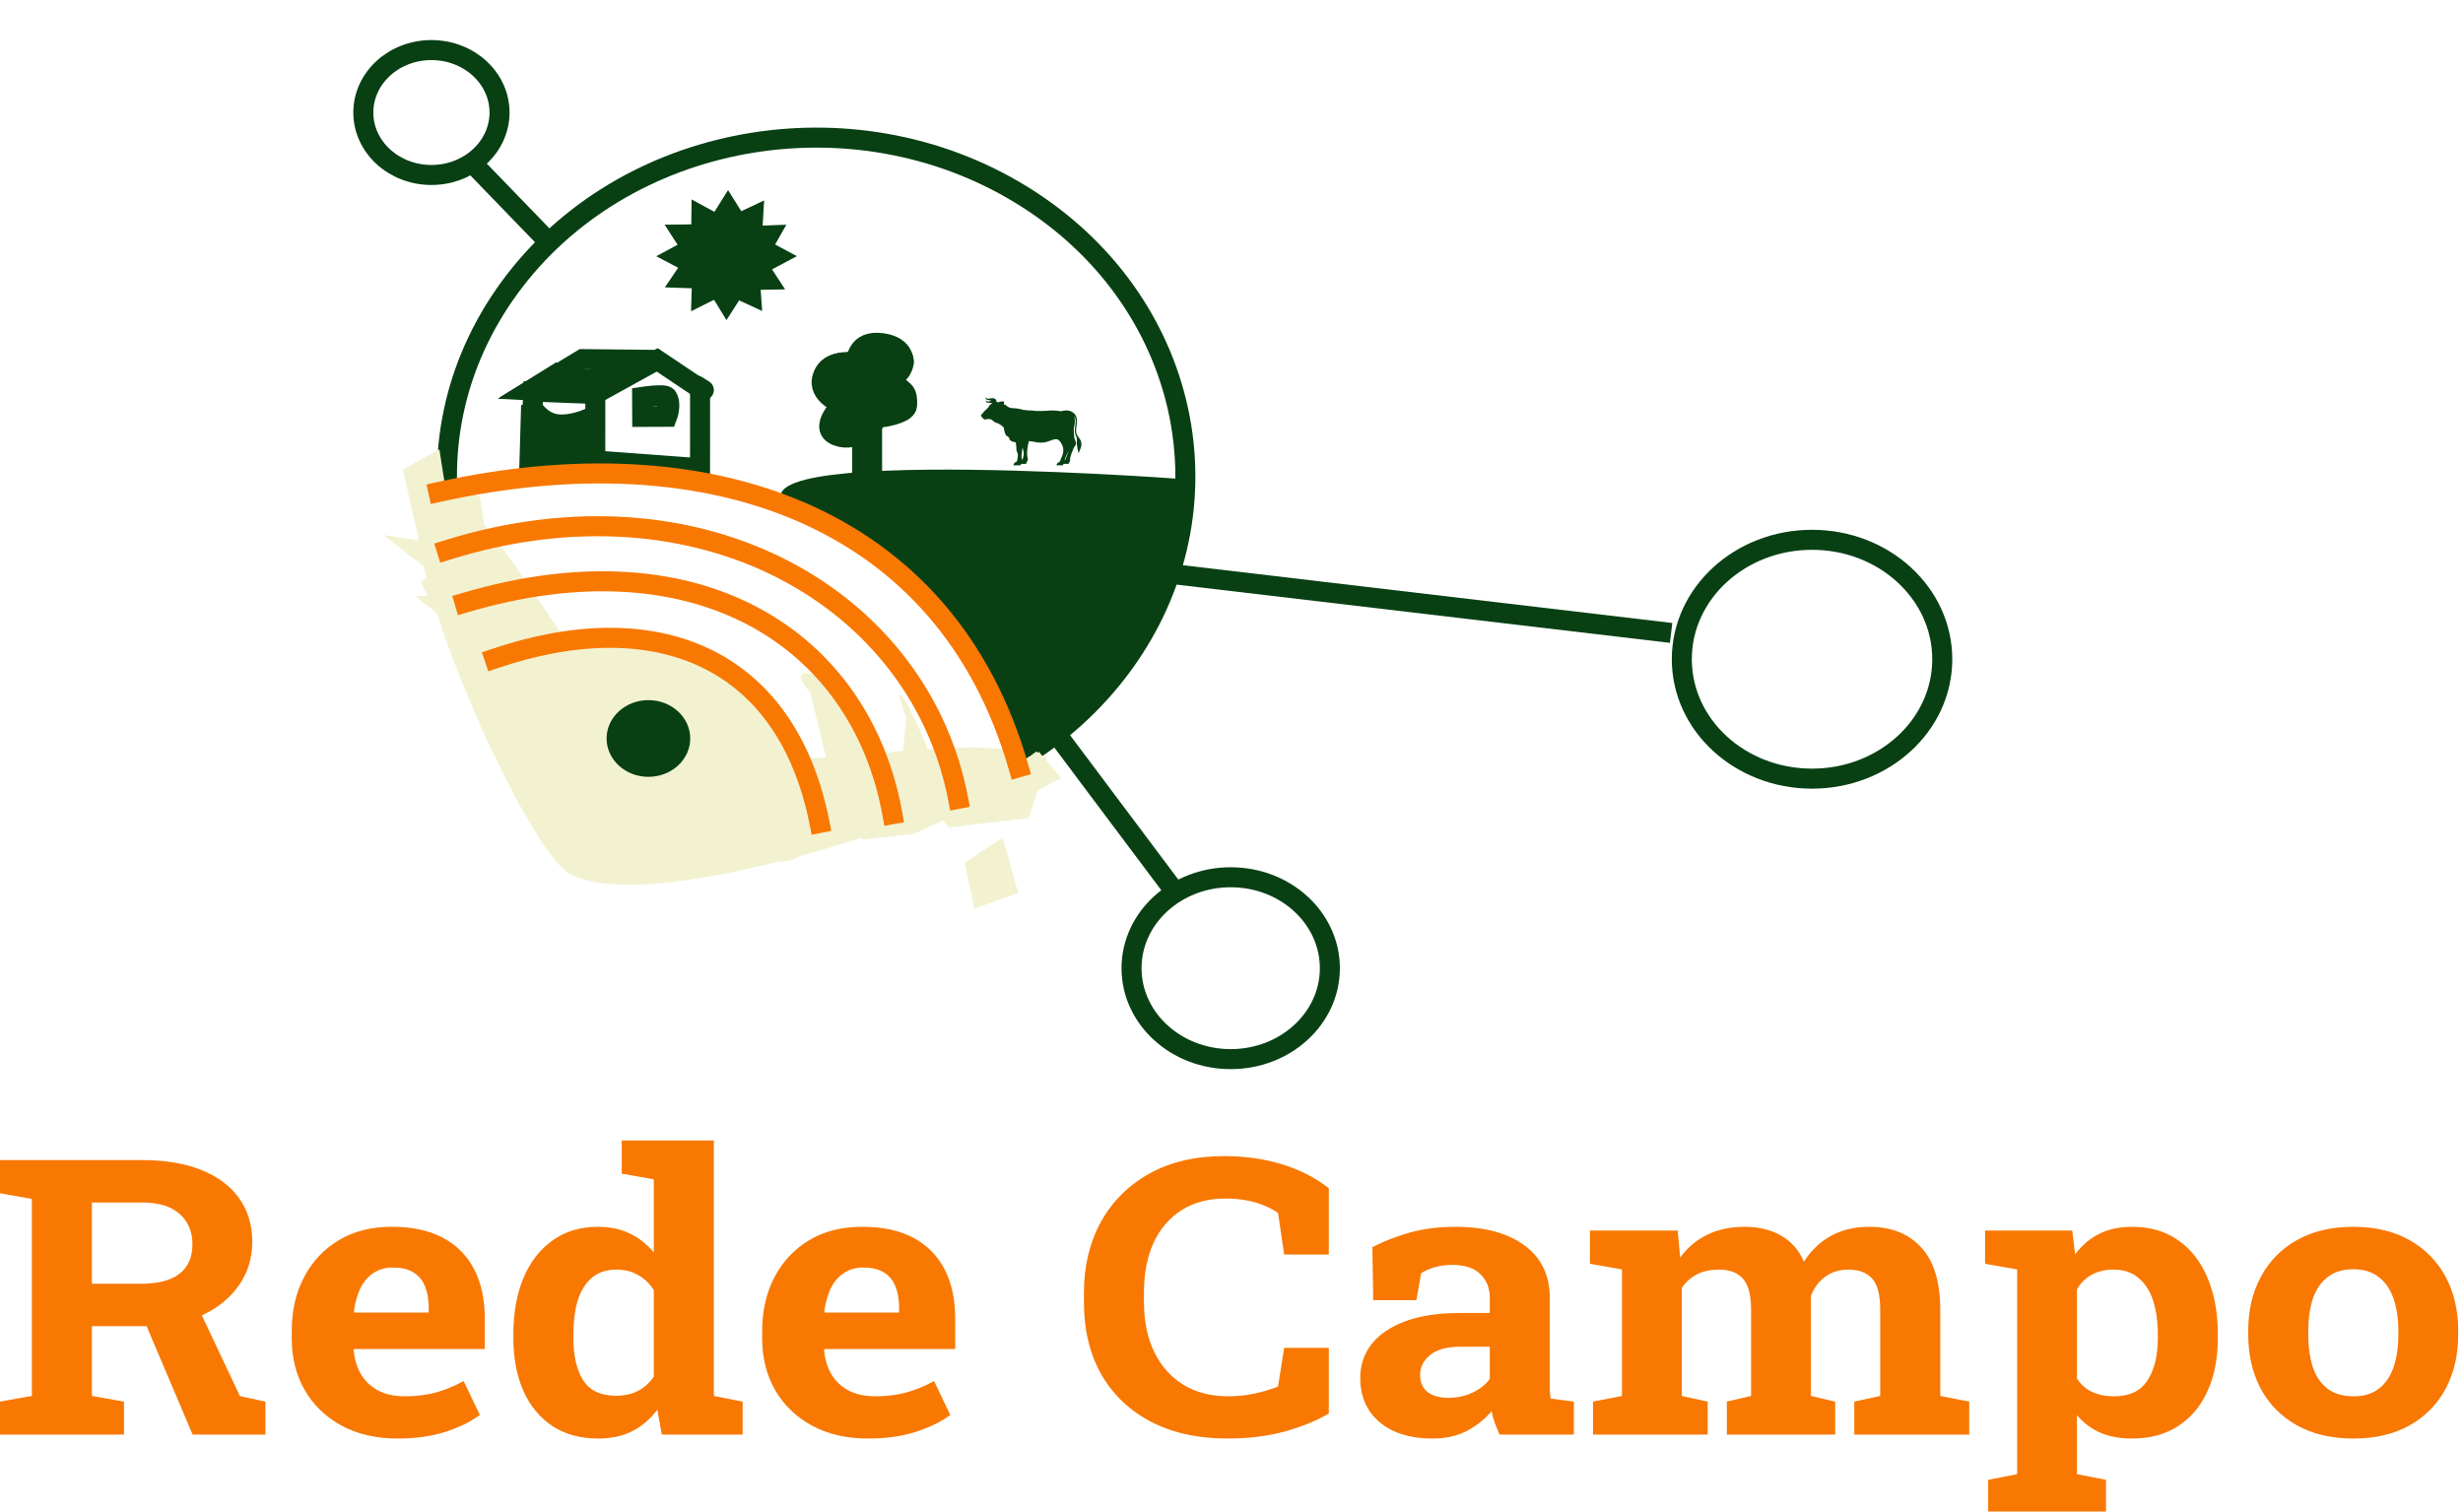 <svg width="246" height="151" viewBox="0 0 246 151" fill="none" xmlns="http://www.w3.org/2000/svg">
<g clip-path="url(#clip0_604_1823)">
<g filter="url(#filter0_d_604_1823)">
<path d="M117.832 43.837C117.832 49.663 116.136 55.398 112.899 60.521C109.662 65.645 106.91 68.956 101.218 72.138C101.218 72.138 98.966 57.719 82.328 48.882C62.314 39.714 117.832 43.837 117.832 43.837Z" fill="#084014"/>
<path d="M107.104 39.215L107.104 39.215L107.105 39.213L107.104 39.215ZM106.723 41.074C106.812 40.931 106.91 40.815 106.915 40.651C106.911 40.821 106.815 40.94 106.723 41.074ZM106.479 41.706C106.445 41.786 106.441 41.803 106.415 41.886C106.402 41.93 106.373 41.959 106.331 41.989C106.374 41.733 106.557 41.4 106.653 41.199C106.674 41.155 106.698 41.114 106.722 41.075C106.681 41.249 106.545 41.548 106.479 41.706ZM102.245 41.443C102.223 41.568 102.166 41.872 102.076 41.943C102.077 41.948 102.078 41.954 102.08 41.96C102.073 41.933 102.066 41.907 102.061 41.883C102.018 41.704 102.019 41.452 102.057 41.264C102.058 41.255 102.06 41.245 102.062 41.236C102.062 41.233 102.062 41.23 102.063 41.227C102.064 41.22 102.065 41.212 102.066 41.205C102.067 41.202 102.067 41.199 102.067 41.196C102.068 41.188 102.07 41.179 102.07 41.171L102.071 41.165C102.084 41.047 102.088 40.911 102.115 40.799C102.119 40.782 102.123 40.766 102.128 40.75C102.142 40.788 102.159 40.824 102.176 40.858C102.178 40.864 102.18 40.871 102.182 40.879C102.193 40.928 102.205 41.018 102.217 41.05C102.233 41.182 102.27 41.307 102.245 41.443ZM99.135 36.282C99.139 36.274 99.152 36.239 99.152 36.196C99.152 36.239 99.139 36.274 99.135 36.282ZM108.008 40.347V40.345C108.007 40.335 108.007 40.325 108.006 40.315C108.006 40.313 108.006 40.31 108.006 40.308C108.005 40.3 108.005 40.292 108.004 40.285C108.004 40.282 108.004 40.28 108.003 40.278C108.002 40.269 108.001 40.26 108 40.25L108 40.245C107.998 40.238 107.997 40.23 107.996 40.223C107.996 40.22 107.995 40.218 107.995 40.215C107.993 40.207 107.992 40.199 107.99 40.191L107.99 40.189C107.988 40.18 107.986 40.171 107.984 40.163C107.983 40.16 107.983 40.158 107.982 40.156C107.981 40.149 107.979 40.142 107.977 40.136L107.975 40.13C107.973 40.122 107.97 40.113 107.968 40.105L107.966 40.101C107.964 40.094 107.962 40.087 107.96 40.081C107.959 40.078 107.958 40.076 107.957 40.074C107.955 40.067 107.952 40.06 107.949 40.053L107.948 40.05C107.945 40.042 107.942 40.035 107.939 40.027L107.936 40.021C107.934 40.015 107.931 40.009 107.929 40.003L107.926 39.997C107.922 39.99 107.919 39.983 107.915 39.975L107.913 39.971C107.91 39.965 107.907 39.959 107.904 39.953C107.903 39.951 107.902 39.949 107.901 39.947C107.898 39.941 107.895 39.935 107.892 39.929L107.889 39.925C107.885 39.919 107.881 39.911 107.878 39.905L107.874 39.898C107.871 39.893 107.868 39.888 107.865 39.883L107.861 39.877C107.857 39.87 107.853 39.864 107.849 39.857L107.846 39.852C107.843 39.847 107.839 39.842 107.836 39.837C107.835 39.835 107.833 39.833 107.832 39.83C107.829 39.825 107.825 39.821 107.822 39.816L107.818 39.81C107.814 39.804 107.81 39.798 107.806 39.792C107.804 39.79 107.802 39.787 107.8 39.784C107.798 39.78 107.795 39.776 107.792 39.773C107.791 39.77 107.789 39.767 107.787 39.765C107.784 39.76 107.781 39.756 107.778 39.752C107.774 39.747 107.771 39.742 107.767 39.737C107.766 39.735 107.764 39.732 107.762 39.73C107.759 39.726 107.756 39.722 107.753 39.718L107.751 39.715C107.65 39.576 107.549 39.446 107.503 39.286C107.354 38.765 107.781 38.092 107.424 37.49C107.066 36.888 106.352 37.01 106.352 37.01L106.353 37.01C106.241 37.017 106.128 37.041 106.021 37.077C105.962 37.077 105.902 37.074 105.839 37.065C105.707 37.048 105.577 37.027 105.444 37.016C105.126 36.989 104.807 37.006 104.489 37.036C104.181 37.065 103.943 37.044 103.633 37.055C103.325 37.066 103.064 36.973 102.757 37C102.748 36.998 102.363 36.976 102.204 36.944C101.855 36.872 101.666 36.785 101.299 36.785C100.907 36.785 100.704 36.682 100.573 36.565C100.374 36.386 100.242 36.387 100.236 36.382C100.244 36.362 100.252 36.342 100.259 36.321C100.343 36.089 100.259 36.105 100.259 36.105C100.016 36.09 99.842 36.125 99.717 36.181C99.669 36.173 99.619 36.168 99.568 36.165C99.557 36.158 99.545 36.152 99.532 36.146C99.532 35.786 99.181 35.722 98.845 35.813C98.684 35.857 98.53 35.826 98.516 35.749C98.504 35.676 98.445 35.69 98.446 35.732C98.45 35.891 98.5 35.947 98.864 35.986C98.926 35.993 98.974 36.005 99.013 36.021C98.965 36.034 98.916 36.051 98.868 36.072C98.718 36.139 98.56 36.13 98.533 36.056C98.508 35.986 98.453 36.008 98.461 36.049C98.493 36.206 98.551 36.254 98.918 36.241C98.993 36.238 99.051 36.245 99.096 36.259C99.029 36.338 98.943 36.392 98.864 36.46C98.802 36.514 98.773 36.583 98.737 36.652C98.681 36.76 98.548 36.843 98.467 36.936C98.409 37.002 98.312 37.068 98.258 37.139C98.159 37.268 98.139 37.314 98.05 37.384C97.949 37.462 97.982 37.527 98.034 37.617C98.156 37.83 98.286 37.857 98.286 37.857C98.287 37.861 98.288 37.864 98.29 37.867C98.32 37.921 98.465 37.926 98.561 37.873C98.62 37.84 98.855 37.857 98.928 37.881C98.964 37.892 98.997 37.907 99.026 37.924C99.214 38.029 99.309 38.216 99.577 38.258C99.703 38.277 100.218 38.597 100.246 38.718C100.291 38.91 100.324 39.248 100.46 39.445C100.464 39.451 100.468 39.458 100.473 39.464L100.478 39.47C100.481 39.474 100.485 39.479 100.488 39.483L100.494 39.489C100.499 39.495 100.503 39.5 100.509 39.505L100.51 39.507C100.515 39.512 100.521 39.517 100.526 39.522L100.532 39.527C100.536 39.531 100.541 39.534 100.545 39.538L100.551 39.542C100.557 39.546 100.563 39.551 100.57 39.555C100.645 39.602 100.723 39.642 100.775 39.713C100.818 39.772 100.805 39.854 100.842 39.916C100.892 39.999 100.964 40.048 101.058 40.087C101.152 40.127 101.311 40.178 101.448 40.182C101.47 40.304 101.49 40.427 101.498 40.549C101.502 40.604 101.504 40.667 101.507 40.733C101.507 40.738 101.508 40.743 101.508 40.748C101.508 40.753 101.508 40.758 101.509 40.764C101.509 40.771 101.509 40.778 101.51 40.785C101.51 40.789 101.51 40.793 101.511 40.797C101.511 40.807 101.512 40.818 101.513 40.829C101.513 40.832 101.514 40.836 101.514 40.839C101.514 40.847 101.515 40.855 101.516 40.863C101.516 40.867 101.516 40.87 101.517 40.874C101.518 40.883 101.519 40.893 101.519 40.902L101.52 40.908C101.521 40.919 101.523 40.93 101.524 40.94C101.524 40.943 101.525 40.946 101.525 40.949C101.526 40.957 101.527 40.965 101.529 40.973C101.529 40.977 101.53 40.98 101.53 40.983C101.532 40.993 101.533 41.002 101.535 41.011L101.536 41.015C101.538 41.025 101.54 41.035 101.542 41.045C101.543 41.048 101.544 41.05 101.544 41.053C101.546 41.06 101.548 41.068 101.55 41.075C101.551 41.078 101.551 41.08 101.552 41.083C101.555 41.093 101.557 41.102 101.561 41.111C101.575 41.155 101.596 41.195 101.619 41.233C101.631 41.266 101.645 41.298 101.66 41.331C101.675 41.447 101.653 41.666 101.628 41.786C101.602 41.913 101.61 42.121 101.472 42.15C101.311 42.185 101.236 42.361 101.223 42.482H101.827C101.938 42.494 101.986 42.417 102 42.341H102.384C102.55 42.361 102.573 42.16 102.558 42.067C102.585 42.068 102.609 42.06 102.626 42.03C102.687 41.923 102.641 41.773 102.618 41.662C102.576 41.459 102.577 41.107 102.614 40.894C102.641 40.739 102.638 40.594 102.673 40.448L102.674 40.447C102.68 40.421 102.687 40.394 102.697 40.368C102.732 40.266 102.749 40.165 102.757 40.064C102.835 40.067 102.912 40.075 102.991 40.088C103.342 40.147 103.678 40.233 104.038 40.219C104.337 40.207 104.628 40.129 104.9 40.022C105.082 39.951 105.267 39.881 105.467 39.874C105.477 39.874 105.486 39.874 105.496 39.875C105.499 39.875 105.502 39.875 105.505 39.875C105.512 39.876 105.519 39.876 105.526 39.877C105.529 39.878 105.531 39.878 105.534 39.878C105.539 39.879 105.543 39.88 105.547 39.88C105.552 39.881 105.556 39.882 105.56 39.883C105.564 39.884 105.568 39.885 105.571 39.886L105.577 39.887C105.58 39.888 105.583 39.889 105.586 39.889C105.589 39.89 105.592 39.891 105.595 39.892C105.613 39.9 105.631 39.908 105.65 39.913C105.654 39.915 105.658 39.917 105.662 39.919C105.667 39.922 105.671 39.924 105.675 39.926C105.68 39.929 105.684 39.931 105.689 39.934C105.693 39.937 105.697 39.939 105.702 39.942C105.706 39.945 105.71 39.947 105.715 39.95C105.719 39.953 105.723 39.956 105.727 39.959C105.731 39.962 105.735 39.965 105.739 39.968C105.744 39.971 105.747 39.974 105.752 39.977C105.756 39.981 105.759 39.984 105.763 39.987C105.767 39.99 105.771 39.994 105.775 39.998C105.779 40.001 105.783 40.004 105.787 40.007C105.79 40.011 105.794 40.015 105.798 40.019C105.802 40.022 105.805 40.025 105.809 40.029C105.813 40.033 105.817 40.036 105.82 40.041C105.824 40.044 105.827 40.047 105.83 40.051C105.834 40.055 105.838 40.059 105.842 40.064C105.845 40.067 105.848 40.071 105.851 40.074C105.855 40.079 105.859 40.083 105.863 40.088C105.866 40.091 105.868 40.094 105.871 40.098C105.875 40.103 105.88 40.109 105.884 40.115C105.886 40.117 105.888 40.12 105.89 40.122C105.896 40.13 105.902 40.138 105.908 40.147L105.909 40.148C105.915 40.156 105.92 40.163 105.925 40.172C105.927 40.174 105.929 40.176 105.93 40.178C105.934 40.184 105.938 40.19 105.942 40.197C105.944 40.199 105.946 40.202 105.947 40.205C105.951 40.21 105.955 40.216 105.958 40.221C105.96 40.224 105.962 40.227 105.963 40.23C105.967 40.236 105.97 40.241 105.973 40.246C105.975 40.249 105.977 40.252 105.978 40.255C105.981 40.26 105.984 40.265 105.987 40.27C105.989 40.273 105.991 40.276 105.992 40.279C105.995 40.284 105.998 40.289 106.001 40.294C106.002 40.297 106.004 40.3 106.005 40.303C106.008 40.308 106.011 40.313 106.013 40.318C106.015 40.32 106.016 40.323 106.018 40.325C106.02 40.33 106.023 40.335 106.025 40.34C106.027 40.343 106.028 40.345 106.029 40.347C106.032 40.352 106.034 40.357 106.037 40.362L106.04 40.368C106.042 40.373 106.045 40.379 106.048 40.384L106.05 40.387C106.056 40.4 106.062 40.413 106.068 40.424L106.069 40.427C106.072 40.431 106.073 40.435 106.075 40.438L106.078 40.445C106.08 40.447 106.081 40.449 106.082 40.452C106.084 40.456 106.086 40.459 106.088 40.463C106.195 40.658 106.214 40.961 106.192 41.175C106.169 41.398 106.018 41.718 105.921 41.922C105.888 41.993 105.883 42.008 105.858 42.081C105.834 42.153 105.756 42.18 105.641 42.245C105.591 42.274 105.506 42.411 105.531 42.482H106.158C106.19 42.454 106.209 42.41 106.211 42.342L106.217 42.341H106.716C106.747 42.309 106.767 42.259 106.768 42.182C106.879 42.173 106.881 42.003 106.88 41.904C106.876 41.605 107.1 41.081 107.21 40.819C107.317 40.566 107.489 40.505 107.471 40.237C107.464 40.12 107.369 40.011 107.308 39.735C107.295 39.677 107.285 39.603 107.277 39.522C107.276 39.513 107.275 39.504 107.274 39.495L107.274 39.493C107.257 39.309 107.25 39.097 107.246 38.96V38.959C107.246 38.932 107.245 38.907 107.245 38.887V38.884C107.245 38.879 107.245 38.875 107.245 38.871V38.867C107.245 38.864 107.245 38.86 107.244 38.857V38.854C107.244 38.848 107.244 38.842 107.244 38.837V38.835C107.244 38.832 107.244 38.83 107.244 38.828V38.817C107.351 38.395 107.414 37.947 107.288 37.537C107.524 37.88 107.416 38.445 107.358 38.819C107.283 39.303 107.553 39.745 107.553 39.745C107.553 39.745 107.552 39.779 107.552 39.833C107.551 39.924 107.551 40.072 107.553 40.203V40.206C107.553 40.224 107.554 40.242 107.554 40.259L107.554 40.263C107.554 40.27 107.554 40.277 107.555 40.284L107.555 40.289C107.555 40.305 107.556 40.321 107.556 40.335L107.556 40.341C107.557 40.346 107.557 40.352 107.557 40.357L107.557 40.362C107.558 40.369 107.558 40.376 107.559 40.382V40.382C107.559 40.389 107.559 40.394 107.56 40.4L107.56 40.405C107.56 40.409 107.561 40.413 107.561 40.418L107.561 40.422C107.562 40.427 107.562 40.432 107.563 40.437C107.603 40.823 107.66 41.035 107.695 41.137C107.696 41.164 107.697 41.191 107.699 41.218V41.218C107.699 41.228 107.707 41.238 107.718 41.242C107.734 41.246 107.75 41.239 107.756 41.225C107.776 41.172 107.794 41.118 107.81 41.064C107.811 41.062 107.812 41.06 107.813 41.058C107.815 41.054 107.816 41.051 107.818 41.048C107.824 41.035 107.83 41.023 107.836 41.011C107.838 41.007 107.84 41.002 107.842 40.998C107.849 40.983 107.856 40.969 107.862 40.954V40.954C107.869 40.939 107.875 40.925 107.881 40.91C107.883 40.906 107.884 40.903 107.886 40.899C107.891 40.887 107.895 40.876 107.9 40.865C107.901 40.861 107.902 40.858 107.903 40.855C107.909 40.842 107.914 40.828 107.919 40.814C107.92 40.812 107.921 40.809 107.922 40.806C107.926 40.795 107.93 40.784 107.934 40.773C107.935 40.77 107.936 40.766 107.937 40.763C107.942 40.75 107.945 40.737 107.949 40.725L107.95 40.724C107.954 40.711 107.957 40.698 107.961 40.685C107.962 40.682 107.963 40.678 107.964 40.675C107.966 40.665 107.969 40.655 107.971 40.645C107.972 40.643 107.973 40.64 107.974 40.637C107.976 40.625 107.979 40.613 107.982 40.601C107.982 40.599 107.983 40.597 107.983 40.594C107.985 40.585 107.987 40.575 107.989 40.565C107.989 40.562 107.99 40.559 107.991 40.556C107.992 40.545 107.994 40.534 107.996 40.524L107.996 40.522C107.998 40.51 107.999 40.499 108.001 40.488C108.001 40.485 108.001 40.482 108.002 40.48C108.002 40.471 108.003 40.462 108.004 40.453C108.004 40.451 108.005 40.449 108.005 40.446C108.006 40.435 108.006 40.425 108.007 40.414L108.007 40.409C108.007 40.4 108.008 40.392 108.008 40.383C108.008 40.38 108.008 40.377 108.008 40.375C108.008 40.365 108.008 40.356 108.008 40.347Z" fill="#084014"/>
<path d="M55.855 38.4C57.541 38.481 59.156 37.624 59.156 37.624C59.156 37.624 59.06 40.682 59.031 41.672L52.867 42.718L53.048 36.502C53.048 36.502 53.97 38.31 55.855 38.4Z" fill="#084014" stroke="#084014" stroke-width="2" stroke-linecap="round"/>
<path d="M65.643 31.951L69.923 34.822L69.919 42.777L59.456 42.002L59.459 35.369L65.643 31.951ZM65.643 31.951L58.18 31.873L53 35.004L59.75 35.368L53.255 35.119L53.004 42.289" stroke="#084014" stroke-width="2" stroke-linecap="round"/>
<path d="M66.636 37.635C66.636 37.635 67.128 36.361 66.625 35.636C66.391 35.297 64.133 35.647 64.133 35.647L64.144 37.646L66.636 37.635Z" stroke="#084014" stroke-width="2" stroke-linecap="round"/>
<path d="M70.297 34.965L69.617 34.533" stroke="#084014" stroke-width="2" stroke-linecap="round"/>
<path d="M66.435 37.576C66.435 37.576 66.998 35.937 66.298 35.698C65.599 35.459 64.305 35.768 64.305 35.768" stroke="#084014" stroke-width="2" stroke-linecap="round"/>
<path d="M57.42 33.926C58.572 33.949 62.578 33.466 62.578 33.466L59.443 34.957L53.242 34.808L56.099 33.033C56.099 33.033 55.151 33.883 57.42 33.926Z" fill="#084014" stroke="#084014" stroke-width="2" stroke-linecap="round"/>
<path d="M87.102 43.321V38.343C87.102 38.343 87.102 37.763 87.102 38.227" stroke="#084014" stroke-width="2"/>
<path d="M86.508 43.684V39.049C86.508 39.049 86.508 38.509 86.508 38.941" stroke="#084014" stroke-width="2"/>
<path d="M86.109 43.32V39.371C86.109 39.371 86.109 38.912 86.109 39.279" stroke="#084014" stroke-width="2"/>
<path d="M87.026 38.269C87.026 38.269 85.686 40.297 83.634 39.555C81.472 38.772 84.303 36.19 84.303 36.19" stroke="#084014" stroke-width="2"/>
<path d="M87.031 38.107C87.031 38.107 85.831 39.894 83.994 39.24C82.058 38.55 84.593 36.275 84.593 36.275" stroke="#084014" stroke-width="2"/>
<path d="M84.114 36.362C84.114 36.362 81.576 35.492 82.146 33.681C82.812 31.566 85.444 32.394 85.444 32.394" stroke="#084014" stroke-width="2"/>
<path d="M84.018 36.36C84.018 36.36 81.853 35.428 82.424 33.616C83.09 31.502 85.722 32.33 85.722 32.33" stroke="#084014" stroke-width="2"/>
<path d="M85.539 32.053C85.539 32.053 85.536 29.911 88.132 30.284C90.527 30.628 90.234 32.319 90.234 32.319" stroke="#084014" stroke-width="2"/>
<path d="M87.3 33.404C87.412 33.645 87.494 33.741 87.84 33.986C88.085 34.16 88.39 33.404 88.39 33.404C88.39 33.404 87.002 32.768 87.3 33.404Z" fill="#084014"/>
<path d="M85.855 33.05C85.866 33.439 85.031 32.398 85.031 32.398L86.038 31.678C86.038 31.678 85.822 31.875 85.855 33.05Z" fill="#084014"/>
<path d="M83.812 35.887C83.812 35.887 84.458 36.185 85.298 35.955C85.615 35.868 84.825 36.598 84.825 36.598L83.812 35.887Z" fill="#084014"/>
<path d="M87.6 35.861L86.406 38.318C86.406 38.318 87.22 36.712 86.497 36.021C86.145 35.684 87.6 35.861 87.6 35.861Z" fill="#084014"/>
<path d="M87.597 35.863L87.3 36.772L87.102 36.318" stroke="#084014" stroke-width="2"/>
<path d="M87.201 36.68L87.102 37.316" stroke="#084014" stroke-width="2"/>
<path d="M85.438 32.608C85.438 32.608 85.435 30.422 87.985 30.802C90.337 31.153 90.555 31.885 90.048 32.879C89.691 33.58 88.807 33.898 87.998 33.681" stroke="#084014" stroke-width="2"/>
<path d="M87.501 36.195C87.733 36.282 87.588 38.613 86.5 39.214" stroke="#084014" stroke-width="2"/>
<path d="M87.406 36.973C87.406 36.973 86.646 39.302 85.422 39.557" stroke="#084014" stroke-width="2"/>
<path d="M83.756 33.573C83.756 33.908 83.86 35.46 84.675 34.753C85.082 34.401 84.728 33.181 84.685 33.413C84.661 33.548 84.385 35.229 84.532 35.185C84.938 35.06 85.043 33.677 85.043 33.329C85.043 33.176 84.783 32.599 84.685 33.001C84.271 34.712 84.64 32.405 83.939 32.767C83.658 32.912 83.756 33.408 83.756 33.657C83.756 34.194 83.82 33.82 83.48 33.751C82.986 33.65 82.805 34.988 83.061 35.222C83.433 35.563 84.525 34.778 84.031 34.416C83.65 34.136 84.194 33.448 83.388 33.404C82.806 33.373 82.892 34.547 83.286 34.753C83.834 35.041 84.222 35.105 84.307 35.766C84.364 36.209 85.778 35.919 85.778 35.344C85.778 35.02 85.892 33.611 85.554 34.472C85.377 34.923 85.227 35.719 85.227 34.838C85.227 34.093 85.215 33.9 85.737 33.367C85.872 33.23 85.778 32.647 85.778 33.329C85.778 33.829 85.699 34.183 85.605 34.66C85.502 35.176 85.814 35.949 84.951 35.597C84.079 35.241 83.824 35.527 84.859 35.091C85.406 34.86 86.191 34.822 86.32 34.172C86.348 34.032 86.413 33.462 86.228 33.413C85.879 33.322 85.804 33.463 85.778 33.067C85.769 32.911 85.939 33.579 86.841 33.329C87.223 33.223 89.111 31.603 88.333 31.399C87.721 31.238 86.881 31.38 86.248 31.38C85.303 31.38 84.667 32.796 85.778 33.029C86.475 33.175 87.307 32.956 87.056 32.148C86.931 31.75 85.254 32.519 86.882 32.561C87.218 32.569 88.139 32.507 87.975 31.98C87.906 31.758 86.834 31.886 86.647 31.886C85.898 31.886 88.23 31.915 88.864 31.549C89.377 31.252 89.131 31.652 88.905 31.886C88.719 32.078 88.651 32.381 88.731 32.636C88.811 32.891 88.932 32.038 89.007 31.989C89.657 31.563 89.456 33.084 89.456 32.729C89.456 32.311 89.8 31.094 89.63 31.483C89.513 31.752 89.212 33.391 88.762 32.729C88.227 31.944 88.003 33.375 87.842 33.395C86.546 33.553 86.146 33.171 86.146 34.454C86.146 35.139 85.671 35.676 85.594 36.271C85.504 36.978 84.978 36.89 84.573 37.368C84.21 37.796 83.978 38.293 84.491 38.502C85.203 38.792 85.778 38.784 85.778 38.042C85.778 37.226 84.25 38.129 84.941 38.427C85.587 38.706 86.117 37.262 85.686 36.946C84.983 36.43 85.165 37.608 85.411 37.621C85.56 37.629 86.084 37.694 86.136 37.527C86.201 37.32 86.223 36.681 86.136 36.881C86.019 37.149 85.962 38.351 85.962 37.789C85.962 37.255 85.962 36.721 85.962 36.187C85.962 35.426 85.962 37.146 85.962 37.452C85.962 38.398 86.33 37.962 86.33 37.209C86.33 36.24 86.514 36.261 86.514 37.284C86.514 38.073 86.882 36.314 86.882 35.934C86.882 35.468 87.066 34.954 87.066 34.416C87.066 34.163 87.066 33.91 87.066 33.657C87.066 32.764 87.066 34.329 87.066 34.547C87.066 34.665 86.973 36.513 86.698 35.756C86.491 35.187 86.397 34.569 86.657 34.004C86.891 33.494 86.6 33.771 86.524 34.154C86.419 34.684 86.514 35.308 86.514 35.84C86.514 35.912 86.533 37.205 86.657 37.077C86.943 36.782 86.882 35.761 86.882 35.391C86.882 34.474 86.922 34.396 87.709 33.994C88.084 33.803 89.206 33.58 88.823 33.404C88.331 33.179 87.434 33.328 87.434 33.826C87.434 34.361 87.617 34.864 87.617 35.428C87.617 36.018 87.985 34.641 87.985 34.332C87.985 33.422 87.213 34.524 86.923 34.791C86.704 34.992 85.692 36.182 86.238 35.681C86.622 35.329 86.425 34.883 86.739 34.491C86.848 34.355 87.194 34.3 87.239 34.154C87.263 34.079 87.246 33.816 87.392 33.816C87.466 33.816 87.281 37.485 87.76 36.44C88.183 35.521 88.169 34.071 88.169 33.067" stroke="#084014" stroke-width="2" stroke-linecap="round"/>
<path d="M83.883 36.103C83.924 36.404 84.574 36.272 84.802 36.272" stroke="#084014" stroke-width="2" stroke-linecap="round"/>
<path d="M85.172 37.115V38.127" stroke="#084014" stroke-width="2" stroke-linecap="round"/>
<path d="M86.094 38.123C86.063 38.35 84.989 38.348 84.715 38.46C84.382 38.596 83.703 39.472 83.703 38.46" stroke="#084014" stroke-width="2" stroke-linecap="round"/>
<path d="M86.317 31.806C85.849 31.806 85.608 32.353 85.327 32.621C85.109 32.83 85.407 32.729 85.569 32.697C85.986 32.616 86.338 32.464 86.692 32.248C86.794 32.186 86.734 32.124 86.659 32.189C86.282 32.514 86.261 33.009 86.188 33.444C86.168 33.562 85.551 33.348 85.367 33.351C84.992 33.357 84.499 33.531 84.247 33.8C84.016 34.048 84.179 34.415 83.725 34.348C83.662 34.339 83.425 34.242 83.369 34.282C83.269 34.353 83.163 34.604 83.145 34.718C83.129 34.823 83.142 34.937 83.142 35.042C83.142 35.164 83.244 35.09 83.268 35.167C83.376 35.515 83.629 35.68 83.819 36.003C83.916 36.168 83.909 36.33 84.049 36.488C84.159 36.612 84.315 36.686 84.438 36.799C84.549 36.901 84.986 37.147 85.018 37.248C85.034 37.299 85.033 37.405 85.007 37.453C84.963 37.532 83.769 38.404 83.725 38.324C83.549 38 85.021 36.74 85.021 36.386C85.021 36.109 84.731 36.52 84.676 36.594C84.526 36.793 84.38 37.085 84.373 37.334C84.358 37.845 84.836 37.958 85.317 37.75C85.448 37.693 85.734 37.389 85.734 37.251C85.734 36.929 84.561 39.114 84.676 39.419C84.775 39.682 86.481 37.626 86.508 37.453C86.569 37.062 86.512 37.906 86.512 38.047C86.512 38.093 86.554 38.306 86.573 38.153C86.616 37.798 86.587 37.405 86.472 37.066C86.284 36.511 85.983 35.881 85.605 35.418C85.121 34.827 84.824 34.074 84.337 33.5C84.007 33.111 83.763 33.113 83.236 33.113C83.148 33.113 82.92 33.113 83.164 33.113C83.52 33.113 83.855 33.077 84.208 33.041C85.286 32.93 86.632 33.052 87.632 32.638C87.903 32.525 88.164 32.376 88.456 32.308C88.617 32.27 88.823 32.326 88.974 32.268C89.085 32.225 89.841 31.761 89.866 31.806C90.05 32.144 89.422 32.935 88.974 32.935" stroke="#084014" stroke-width="2" stroke-linecap="round"/>
<path d="M88.199 33.828C88.545 33.969 88.844 34.046 89.186 34.231C89.578 34.444 89.939 34.785 90.273 35.076C90.622 35.381 90.621 36.086 90.597 36.503C90.558 37.182 89.039 37.517 88.509 37.619C87.926 37.731 87.369 37.751 86.773 37.751" stroke="#084014" stroke-width="2" stroke-linecap="round"/>
<path d="M88.583 35.315C88.419 35.721 88.422 36.025 88.374 36.457C88.35 36.679 88.324 37.318 88.324 36.695C88.324 36.106 88.531 35.398 88.338 34.826C88.265 34.606 88.288 34.184 88.619 34.459C88.993 34.77 89.433 34.964 89.782 35.285C89.9 35.392 89.982 35.399 90.041 35.552C90.095 35.69 90.082 35.831 90.153 35.968C90.272 36.199 90.362 36.395 90.038 36.504C89.665 36.628 89.295 37.258 88.895 37.299C88.628 37.327 88.363 37.004 88.13 37.111C87.939 37.199 87.385 37.402 87.647 36.956C87.721 36.831 87.827 36.718 87.903 36.593C87.99 36.449 88.254 36.389 88.389 36.266C88.577 36.093 88.403 35.687 88.457 35.463C88.474 35.396 89.079 35.024 89.134 35.11C89.259 35.306 88.843 35.806 88.843 36.021C88.843 36.099 88.789 36.637 88.857 36.669C89.044 36.754 89.296 35.742 89.296 35.612C89.296 35.417 89.245 35.58 89.39 35.761C89.504 35.902 89.521 36.059 89.606 36.206C89.658 36.296 89.664 36.386 89.717 36.474C89.78 36.578 89.75 36.076 89.75 35.968" stroke="#084014" stroke-width="2" stroke-linecap="round"/>
<path d="M72.328 17.494L72.717 16.873L73.106 17.494H72.328Z" fill="#084014" stroke="#084014" stroke-width="2"/>
<path d="M74.656 17.909L75.223 17.643L75.189 18.228L74.656 17.909Z" fill="#084014" stroke="#084014" stroke-width="2"/>
<path d="M76.148 19.538L76.784 19.514L76.489 20.034L76.148 19.538Z" fill="#084014" stroke="#084014" stroke-width="2"/>
<path d="M76.922 21.295L77.472 21.588L76.922 21.881V21.295Z" fill="#084014" stroke="#084014" stroke-width="2"/>
<path d="M76.261 23.438L76.589 23.94L75.953 23.951L76.261 23.438Z" fill="#084014" stroke="#084014" stroke-width="2"/>
<path d="M74.967 24.867L75.008 25.453L74.438 25.191L74.967 24.867Z" fill="#084014" stroke="#084014" stroke-width="2"/>
<path d="M72.901 25.59L72.578 26.095L72.266 25.584L72.901 25.59Z" fill="#084014" stroke="#084014" stroke-width="2"/>
<path d="M70.629 25.174L70.07 25.453L70.088 24.867L70.629 25.174Z" fill="#084014" stroke="#084014" stroke-width="2"/>
<path d="M68.885 23.794L68.25 23.772L68.588 23.275L68.885 23.794Z" fill="#084014" stroke="#084014" stroke-width="2"/>
<path d="M68.224 21.878L67.672 21.587L68.221 21.291L68.224 21.878Z" fill="#084014" stroke="#084014" stroke-width="2"/>
<path d="M68.529 19.928L68.203 19.424L68.839 19.416L68.529 19.928Z" fill="#084014" stroke="#084014" stroke-width="2"/>
<path d="M70.047 18.18L70.054 17.594L70.601 17.892L70.047 18.18Z" fill="#084014" stroke="#084014" stroke-width="2"/>
<path d="M76.344 21.537C76.344 23.46 74.657 25.018 72.575 25.018C70.493 25.018 68.805 23.46 68.805 21.537C68.805 19.614 70.493 18.055 72.575 18.055C74.657 18.055 76.344 19.614 76.344 21.537Z" fill="#084014"/>
<path d="M50.871 24.765C39.547 40.289 44.088 61.294 61.013 71.68C77.938 82.067 100.838 77.902 112.162 62.378C123.486 46.853 118.945 25.849 102.02 15.463C85.095 5.076 62.195 9.241 50.871 24.765Z" stroke="#084014" stroke-width="2"/>
<path d="M180.983 73.784C188.166 73.784 193.99 68.442 193.99 61.854C193.99 55.265 188.166 49.924 180.983 49.924C173.8 49.924 167.977 55.265 167.977 61.854C167.977 68.442 173.8 73.784 180.983 73.784Z" stroke="#084014" stroke-width="2"/>
<path d="M43.091 13.479C46.847 13.479 49.892 10.686 49.892 7.241C49.892 3.795 46.847 1.002 43.091 1.002C39.334 1.002 36.289 3.795 36.289 7.241C36.289 10.686 39.334 13.479 43.091 13.479Z" stroke="#084014" stroke-width="2"/>
<path d="M54.783 20.154L47.266 12.383" stroke="#084014" stroke-width="2"/>
<path d="M115 53.098L166.907 59.227" stroke="#084014" stroke-width="2"/>
<path d="M122.92 101.803C128.39 101.803 132.824 97.736 132.824 92.719C132.824 87.702 128.39 83.635 122.92 83.635C117.45 83.635 113.016 87.702 113.016 92.719C113.016 97.736 117.45 101.803 122.92 101.803Z" stroke="#084014" stroke-width="2"/>
<path d="M104.5 67.939L117.626 85.451" stroke="#084014" stroke-width="2"/>
<path d="M80.912 80.35C77.923 85.738 69.083 76.892 63.209 74.152C57.335 71.411 45.067 69.359 48.056 63.972C50.322 58.719 65.356 59.138 70.292 61.441C79.198 65.597 83.416 78.163 80.912 80.35Z" fill="#F2F2D1"/>
<path d="M101.658 72.538C105.304 67.503 70.828 74.634 65.373 71.311C59.917 67.987 45.908 39.861 42.262 44.897C38.392 49.291 52.203 80.423 56.787 83.216C65.058 88.255 100.806 75.61 101.658 72.538Z" fill="#F2F2D1"/>
<path d="M64.762 73.603C67.069 73.603 68.939 71.888 68.939 69.772C68.939 67.656 67.069 65.941 64.762 65.941C62.456 65.941 60.586 67.656 60.586 69.772C60.586 71.888 62.456 73.603 64.762 73.603Z" fill="#084014"/>
<path d="M44.214 49.992L41.25 45.176L47.943 45.614L48.41 48.845L44.214 49.992Z" fill="#F2F2D1"/>
<path d="M42.882 49.774L42.047 46.272L46.7 45.178L47.178 48.57L42.882 49.774Z" stroke="#F2F2D1" stroke-width="2"/>
<path d="M42.882 49.774L42.047 46.272L46.7 45.178L47.178 48.57L42.882 49.774Z" stroke="#F2F2D1" stroke-width="2"/>
<path d="M42.882 49.774L42.047 46.272L46.7 45.178L47.178 48.57L42.882 49.774Z" stroke="#F2F2D1" stroke-width="2"/>
<path d="M46.36 55.68L38.266 49.441L50.09 51.302L50.556 54.533L46.36 55.68Z" fill="#F2F2D1"/>
<path d="M44.312 55.466L43.477 51.964L48.13 50.869L48.607 54.262L44.312 55.466Z" stroke="#F2F2D1" stroke-width="2"/>
<path d="M44.312 55.466L43.477 51.964L48.13 50.869L48.607 54.262L44.312 55.466Z" stroke="#F2F2D1" stroke-width="2"/>
<path d="M44.312 55.466L43.477 51.964L48.13 50.869L48.607 54.262L44.312 55.466Z" stroke="#F2F2D1" stroke-width="2"/>
<path d="M49.503 61.81L41.492 55.571L52.435 54.586L53.663 60.642L49.503 61.81Z" fill="#F2F2D1"/>
<path d="M47.654 61.815L45.789 55.9L50.681 54.367L51.949 60.611L47.654 61.815Z" stroke="#F2F2D1" stroke-width="2"/>
<path d="M47.654 61.815L45.789 55.9L50.681 54.367L51.949 60.611L47.654 61.815Z" stroke="#F2F2D1" stroke-width="2"/>
<path d="M47.654 61.815L45.789 55.9L50.681 54.367L51.949 60.611L47.654 61.815Z" stroke="#F2F2D1" stroke-width="2"/>
<path d="M42.203 43.859L43.194 43.641L43.635 46.377L42.864 46.486L42.203 43.859Z" fill="#F2F2D1"/>
<path d="M42.203 43.859L43.194 43.641L43.635 46.377L42.864 46.486L42.203 43.859Z" stroke="#F2F2D1" stroke-width="2"/>
<path d="M41.727 43.572L43.12 43.252L43.643 46.767L42.597 46.927L41.727 43.572Z" stroke="#F2F2D1" stroke-width="2"/>
<path d="M41.375 43.412L43.117 42.453L43.814 46.927L42.246 47.246L41.375 43.412Z" stroke="#F2F2D1" stroke-width="2"/>
<path d="M42.25 49.333L43.992 48.365L45.559 53.158H43.64L42.25 49.333Z" fill="#F2F2D1"/>
<path d="M42.922 49.551L43.638 49.332L44.354 52.068L43.583 52.178L42.922 49.551Z" stroke="#F2F2D1" stroke-width="2"/>
<path d="M42.922 49.551L43.638 49.332L44.354 52.068L43.583 52.178L42.922 49.551Z" stroke="#F2F2D1" stroke-width="2"/>
<path d="M42.922 49.551L43.638 49.332L44.354 52.068L43.583 52.178L42.922 49.551Z" stroke="#F2F2D1" stroke-width="2"/>
<path d="M44.594 55.242L45.31 55.023L46.384 57.76L45.255 57.869L44.594 55.242Z" fill="#F2F2D1"/>
<path d="M44.594 55.242L45.31 55.023L46.384 57.76L45.255 57.869L44.594 55.242Z" stroke="#F2F2D1" stroke-width="2"/>
<path d="M44.594 55.242L45.31 55.023L46.384 57.76L45.255 57.869L44.594 55.242Z" stroke="#F2F2D1" stroke-width="2"/>
<path d="M43.297 54.436L44.865 53.158L46.386 58.08L45.257 58.189L43.297 54.436Z" fill="#F2F2D1" stroke="#F2F2D1" stroke-width="2"/>
<path d="M47.219 60.277L47.935 60.059L49.247 62.904H47.88L47.219 60.277Z" fill="#F2F2D1"/>
<path d="M47.219 60.277L47.935 60.059L49.739 64.342L47.88 62.904L47.219 60.277Z" stroke="#F2F2D1" stroke-width="2"/>
<path d="M46.5 60.496L47.216 60.277L49.02 63.762L47.626 64.241L46.5 60.496Z" fill="#F2F2D1" stroke="#F2F2D1" stroke-width="2"/>
<path d="M94.954 76.477L88.391 78.337H90.897C90.992 78.337 93.641 77.097 94.954 76.477Z" fill="#F2F2D1"/>
<path d="M94.954 76.477L88.391 78.337H90.897C90.992 78.337 93.641 77.097 94.954 76.477Z" stroke="#F2F2D1" stroke-width="2"/>
<path d="M94.948 76.477L85.969 78.881L90.891 78.337C90.987 78.337 93.636 77.097 94.948 76.477Z" stroke="#F2F2D1" stroke-width="2"/>
<path d="M94.834 76.147L87.078 78.226L91.356 77.788C91.447 77.788 93.593 76.73 94.834 76.147Z" stroke="#F2F2D1" stroke-width="2"/>
<path d="M82.88 78.147C84.399 78.263 87.639 77.715 88.995 77.547C86.556 62.529 76.986 61.164 80.923 65.141L82.665 72.331C82.225 74.141 82.598 76.546 82.88 78.147Z" fill="#F2F2D1"/>
<path d="M87.192 77.762L80.156 78.812L80.399 80.158C80.489 80.169 87.436 79.433 87.192 77.762Z" fill="#F2F2D1"/>
<path d="M91.373 76.963C92.849 77.08 93.714 77.772 95.031 77.603C92.244 68.176 88.238 61.626 90.502 67.697L90.154 71.531C90.722 73.576 91.099 75.349 91.373 76.963Z" fill="#F2F2D1"/>
<path d="M101.031 73.742C102.151 73.175 103.207 72.612 104.134 71.881" stroke="#F2F2D1" stroke-width="2"/>
<path d="M101.031 73.742C102.151 73.175 103.207 72.612 104.134 71.881" stroke="#F2F2D1" stroke-width="2"/>
<path d="M101.031 73.742C102.151 73.175 103.207 72.612 104.134 71.881" stroke="#F2F2D1" stroke-width="2"/>
<path d="M100.73 74.53L100.078 73.61L104.433 71.533L104.955 73.61L103.235 74.639L100.73 74.53Z" fill="#F2F2D1"/>
<path d="M101.993 74.724L101.516 73.63L103.544 72.426L104.379 73.411L101.993 74.724Z" stroke="#F2F2D1" stroke-width="2"/>
<path d="M101.993 74.724L101.516 73.63L103.544 72.426L104.379 73.411L101.993 74.724Z" stroke="#F2F2D1" stroke-width="2"/>
<path d="M101.993 74.724L101.516 73.63L103.544 72.426L104.379 73.411L101.993 74.724Z" stroke="#F2F2D1" stroke-width="2"/>
<path d="M94.953 76.806V76.587L97.459 75.273L97.698 76.368L94.953 76.806Z" fill="#F2F2D1"/>
<path d="M94.953 76.806V76.587L97.459 75.273L97.698 76.368L94.953 76.806Z" stroke="#F2F2D1" stroke-width="2"/>
<path d="M94.953 76.806V76.587L97.459 75.273L97.698 76.368L94.953 76.806Z" stroke="#F2F2D1" stroke-width="2"/>
<path d="M95.204 77.604L93.984 76.166L103.042 73.609L101.997 76.805L95.204 77.604Z" fill="#F2F2D1" stroke="#F2F2D1" stroke-width="2"/>
<path d="M99.555 81.254L97.467 82.648L98.067 85.435L100.481 84.567L99.555 81.254Z" fill="#F2F2D1" stroke="#F2F2D1" stroke-width="2"/>
<path d="M89.133 77.335C85.984 59.822 69.673 49.304 46.414 56.211" stroke="#F87802" stroke-width="2" stroke-linecap="square"/>
<path d="M95.697 75.802C91.863 55.825 70.047 43.005 44.625 50.957" stroke="#F87802" stroke-width="2" stroke-linecap="square"/>
<path d="M81.855 78.212C78.57 61.612 65.507 56.322 49.398 61.795" stroke="#F87802" stroke-width="2" stroke-linecap="square"/>
<path d="M101.735 72.652C94.456 47.26 70.518 39.217 43.789 45.156" stroke="#F87802" stroke-width="2" stroke-linecap="square"/>
</g>
<path d="M0 143.311V140.015L3.183 139.45V119.766L0 119.201V115.887H14.169C16.469 115.887 18.441 116.213 20.083 116.866C21.726 117.519 22.986 118.454 23.862 119.672C24.752 120.89 25.197 122.353 25.197 124.061C25.197 125.668 24.759 127.106 23.882 128.374C23.006 129.643 21.788 130.641 20.227 131.369C18.666 132.097 16.866 132.468 14.826 132.48H9.179V139.45L12.383 140.015V143.311H0ZM19.241 143.311L14.21 131.463L19.611 130.239L23.964 139.468L26.511 140.015V143.311H19.241ZM9.179 128.243H14.066C15.791 128.243 17.079 127.91 17.927 127.244C18.79 126.566 19.221 125.587 19.221 124.306C19.221 123.038 18.797 122.027 17.948 121.273C17.099 120.507 15.839 120.124 14.169 120.124H9.179V128.243ZM39.694 143.706C37.572 143.706 35.718 143.279 34.13 142.425C32.541 141.559 31.309 140.372 30.433 138.865C29.571 137.359 29.139 135.638 29.139 133.705V132.951C29.139 130.929 29.55 129.14 30.371 127.583C31.193 126.014 32.35 124.783 33.842 123.891C35.348 122.987 37.121 122.542 39.16 122.554C41.173 122.554 42.864 122.918 44.233 123.647C45.602 124.375 46.642 125.423 47.354 126.792C48.066 128.161 48.422 129.818 48.422 131.764V134.759H35.362L35.321 134.872C35.403 135.764 35.642 136.561 36.039 137.264C36.45 137.955 37.025 138.501 37.764 138.903C38.503 139.292 39.4 139.487 40.454 139.487C41.549 139.487 42.569 139.361 43.514 139.111C44.472 138.847 45.403 138.464 46.307 137.961L47.929 141.352C47.012 142.03 45.855 142.595 44.459 143.047C43.076 143.486 41.488 143.706 39.694 143.706ZM35.403 131.124H42.816V130.634C42.816 129.806 42.692 129.096 42.446 128.506C42.214 127.903 41.83 127.439 41.296 127.112C40.776 126.786 40.098 126.623 39.263 126.623C38.469 126.623 37.798 126.817 37.251 127.207C36.703 127.583 36.272 128.104 35.957 128.77C35.656 129.435 35.451 130.189 35.341 131.03L35.403 131.124ZM59.737 143.706C57.971 143.706 56.451 143.292 55.178 142.463C53.919 141.622 52.953 140.454 52.282 138.96C51.612 137.453 51.276 135.695 51.276 133.686V133.29C51.276 131.143 51.612 129.266 52.282 127.658C52.967 126.051 53.939 124.802 55.199 123.91C56.458 123.006 57.964 122.554 59.716 122.554C60.935 122.554 62.002 122.78 62.919 123.232C63.837 123.672 64.631 124.299 65.302 125.116V117.808L62.098 117.243V113.928H65.302H71.298V139.45L74.173 140.015V143.311H66.103L65.651 140.824C64.953 141.766 64.118 142.482 63.146 142.972C62.187 143.461 61.051 143.706 59.737 143.706ZM61.523 139.43C62.358 139.43 63.091 139.267 63.72 138.941C64.35 138.614 64.877 138.144 65.302 137.528V128.883C64.891 128.23 64.371 127.728 63.741 127.376C63.111 127.012 62.386 126.83 61.564 126.83C60.565 126.83 59.743 127.106 59.1 127.658C58.47 128.198 58.005 128.952 57.704 129.919C57.416 130.886 57.272 132.01 57.272 133.29V133.686C57.272 135.469 57.601 136.875 58.258 137.905C58.915 138.922 60.004 139.43 61.523 139.43ZM86.679 143.706C84.557 143.706 82.702 143.279 81.114 142.425C79.526 141.559 78.294 140.372 77.418 138.865C76.555 137.359 76.124 135.638 76.124 133.705V132.951C76.124 130.929 76.534 129.14 77.356 127.583C78.177 126.014 79.334 124.783 80.826 123.891C82.332 122.987 84.105 122.542 86.145 122.554C88.157 122.554 89.848 122.918 91.217 123.647C92.586 124.375 93.626 125.423 94.338 126.792C95.05 128.161 95.406 129.818 95.406 131.764V134.759H82.346L82.305 134.872C82.387 135.764 82.626 136.561 83.024 137.264C83.434 137.955 84.009 138.501 84.748 138.903C85.488 139.292 86.385 139.487 87.438 139.487C88.534 139.487 89.554 139.361 90.498 139.111C91.457 138.847 92.388 138.464 93.291 137.961L94.913 141.352C93.996 142.03 92.839 142.595 91.443 143.047C90.06 143.486 88.472 143.706 86.679 143.706ZM82.387 131.124H89.8V130.634C89.8 129.806 89.677 129.096 89.431 128.506C89.198 127.903 88.814 127.439 88.281 127.112C87.76 126.786 87.082 126.623 86.247 126.623C85.453 126.623 84.782 126.817 84.235 127.207C83.687 127.583 83.256 128.104 82.941 128.77C82.64 129.435 82.435 130.189 82.325 131.03L82.387 131.124ZM122.574 143.706C119.672 143.706 117.146 143.154 114.997 142.049C112.847 140.931 111.184 139.355 110.007 137.321C108.843 135.274 108.261 132.857 108.261 130.069V129.147C108.261 126.485 108.822 124.13 109.945 122.083C111.081 120.024 112.697 118.411 114.791 117.243C116.886 116.075 119.378 115.491 122.266 115.491C124.292 115.491 126.188 115.755 127.954 116.282C129.734 116.809 131.322 117.613 132.718 118.693V125.323H128.262L127.646 121.16C127.194 120.859 126.702 120.601 126.168 120.388C125.634 120.175 125.052 120.012 124.422 119.898C123.806 119.785 123.135 119.729 122.41 119.729C120.712 119.729 119.254 120.112 118.036 120.878C116.817 121.644 115.879 122.73 115.223 124.136C114.579 125.53 114.257 127.188 114.257 129.109V130.069C114.257 131.991 114.599 133.654 115.284 135.061C115.969 136.467 116.94 137.56 118.2 138.338C119.46 139.104 120.952 139.487 122.677 139.487C123.539 139.487 124.402 139.399 125.264 139.223C126.14 139.035 126.934 138.796 127.646 138.508L128.262 134.647H132.718V141.201C131.555 141.904 130.104 142.501 128.365 142.99C126.626 143.468 124.696 143.706 122.574 143.706ZM143.068 143.706C140.864 143.706 139.112 143.166 137.811 142.086C136.511 140.994 135.86 139.512 135.86 137.641C135.86 136.36 136.237 135.237 136.99 134.27C137.756 133.303 138.879 132.543 140.357 131.991C141.85 131.438 143.684 131.162 145.861 131.162H148.797V129.655C148.797 128.676 148.482 127.885 147.853 127.282C147.237 126.666 146.306 126.359 145.06 126.359C144.417 126.359 143.842 126.434 143.335 126.585C142.828 126.723 142.363 126.924 141.939 127.188L141.466 129.881H137.154L137.072 124.588C138.236 123.986 139.495 123.496 140.85 123.119C142.206 122.743 143.718 122.554 145.389 122.554C148.291 122.554 150.584 123.176 152.268 124.419C153.952 125.65 154.794 127.414 154.794 129.712V138.112C154.794 138.388 154.794 138.664 154.794 138.941C154.807 139.205 154.835 139.462 154.876 139.713L157.196 140.015V143.311H149.762C149.612 142.959 149.461 142.582 149.311 142.181C149.16 141.779 149.051 141.377 148.982 140.975C148.27 141.804 147.428 142.469 146.456 142.972C145.498 143.461 144.369 143.706 143.068 143.706ZM144.67 139.638C145.505 139.638 146.299 139.468 147.052 139.129C147.805 138.778 148.387 138.319 148.797 137.754V134.533H145.84C144.526 134.533 143.527 134.81 142.842 135.362C142.171 135.915 141.836 136.58 141.836 137.359C141.836 138.087 142.082 138.652 142.575 139.054C143.082 139.443 143.78 139.638 144.67 139.638ZM159.106 143.311V140.015L162 139.45V126.811L158.798 126.246V122.931H167.567L167.814 125.624C168.524 124.645 169.415 123.891 170.482 123.364C171.564 122.824 172.811 122.554 174.221 122.554C175.642 122.554 176.861 122.843 177.876 123.421C178.9 123.998 179.667 124.871 180.176 126.039C180.858 124.946 181.749 124.092 182.844 123.477C183.94 122.862 185.226 122.554 186.704 122.554C188.895 122.554 190.62 123.238 191.881 124.607C193.153 125.976 193.79 128.06 193.79 130.86V139.45L196.684 140.015V143.311H185.205V140.015L187.792 139.45V130.842C187.792 129.335 187.52 128.293 186.972 127.715C186.439 127.125 185.658 126.83 184.633 126.83C183.7 126.83 182.912 127.075 182.268 127.564C181.625 128.042 181.162 128.676 180.872 129.467V139.45L183.297 140.015V143.311H172.475V140.015L174.896 139.45V130.842C174.896 129.373 174.624 128.337 174.076 127.734C173.543 127.131 172.748 126.83 171.694 126.83C170.846 126.83 170.111 126.987 169.496 127.301C168.881 127.615 168.376 128.066 167.976 128.657V139.45L170.563 140.015V143.311H159.106ZM198.575 151.146V147.831L201.469 147.266V126.811L198.267 126.246V122.931H206.972L207.262 125.304C207.919 124.425 208.711 123.747 209.644 123.27C210.573 122.793 211.683 122.554 212.969 122.554C214.765 122.554 216.295 123.006 217.571 123.91C218.843 124.802 219.815 126.051 220.486 127.658C221.168 129.266 221.511 131.143 221.511 133.29V133.686C221.511 135.695 221.168 137.453 220.486 138.96C219.815 140.454 218.836 141.622 217.549 142.463C216.277 143.292 214.736 143.706 212.927 143.706C211.736 143.706 210.683 143.512 209.767 143.122C208.863 142.72 208.089 142.137 207.445 141.371V147.266L210.34 147.831V151.146H198.575ZM211.142 139.487C212.676 139.487 213.786 138.966 214.468 137.924C215.167 136.882 215.517 135.469 215.517 133.686V133.29C215.517 131.997 215.358 130.873 215.044 129.919C214.729 128.952 214.241 128.198 213.584 127.658C212.941 127.106 212.114 126.83 211.1 126.83C210.28 126.83 209.555 126.999 208.923 127.338C208.308 127.678 207.816 128.161 207.445 128.789V137.717C207.816 138.294 208.308 138.734 208.923 139.035C209.555 139.336 210.294 139.487 211.142 139.487ZM235.064 143.706C232.873 143.706 230.993 143.267 229.417 142.388C227.844 141.509 226.639 140.291 225.805 138.734C224.967 137.164 224.55 135.362 224.55 133.328V132.932C224.55 130.911 224.967 129.121 225.805 127.564C226.639 125.995 227.837 124.77 229.399 123.891C230.972 123 232.849 122.554 235.026 122.554C237.227 122.554 239.111 123 240.673 123.891C242.232 124.77 243.43 125.988 244.264 127.546C245.101 129.102 245.518 130.898 245.518 132.932V133.328C245.518 135.362 245.101 137.164 244.264 138.734C243.43 140.291 242.232 141.509 240.673 142.388C239.111 143.267 237.241 143.706 235.064 143.706ZM235.064 139.487C236.107 139.487 236.955 139.23 237.613 138.715C238.27 138.2 238.754 137.484 239.069 136.568C239.383 135.638 239.542 134.558 239.542 133.328V132.932C239.542 131.727 239.383 130.666 239.069 129.749C238.754 128.82 238.263 128.098 237.591 127.583C236.934 127.056 236.079 126.792 235.026 126.792C233.997 126.792 233.149 127.056 232.477 127.583C231.806 128.098 231.315 128.82 231 129.749C230.7 130.666 230.548 131.727 230.548 132.932V133.328C230.548 134.558 230.7 135.638 231 136.568C231.315 137.497 231.806 138.219 232.477 138.734C233.149 139.236 234.011 139.487 235.064 139.487Z" fill="#F87802"/>
</g>
<defs>
<filter id="filter0_d_604_1823" x="31.289" y="0.002" width="167.703" height="110.801" filterUnits="userSpaceOnUse" color-interpolation-filters="sRGB">
<feFlood flood-opacity="0" result="BackgroundImageFix"/>
<feColorMatrix in="SourceAlpha" type="matrix" values="0 0 0 0 0 0 0 0 0 0 0 0 0 0 0 0 0 0 127 0" result="hardAlpha"/>
<feOffset dy="4"/>
<feGaussianBlur stdDeviation="2"/>
<feComposite in2="hardAlpha" operator="out"/>
<feColorMatrix type="matrix" values="0 0 0 0 0 0 0 0 0 0 0 0 0 0 0 0 0 0 0.25 0"/>
<feBlend mode="normal" in2="BackgroundImageFix" result="effect1_dropShadow_604_1823"/>
<feBlend mode="normal" in="SourceGraphic" in2="effect1_dropShadow_604_1823" result="shape"/>
</filter>
<clipPath id="clip0_604_1823">
<rect width="246" height="151" fill="white"/>
</clipPath>
</defs>
</svg>
